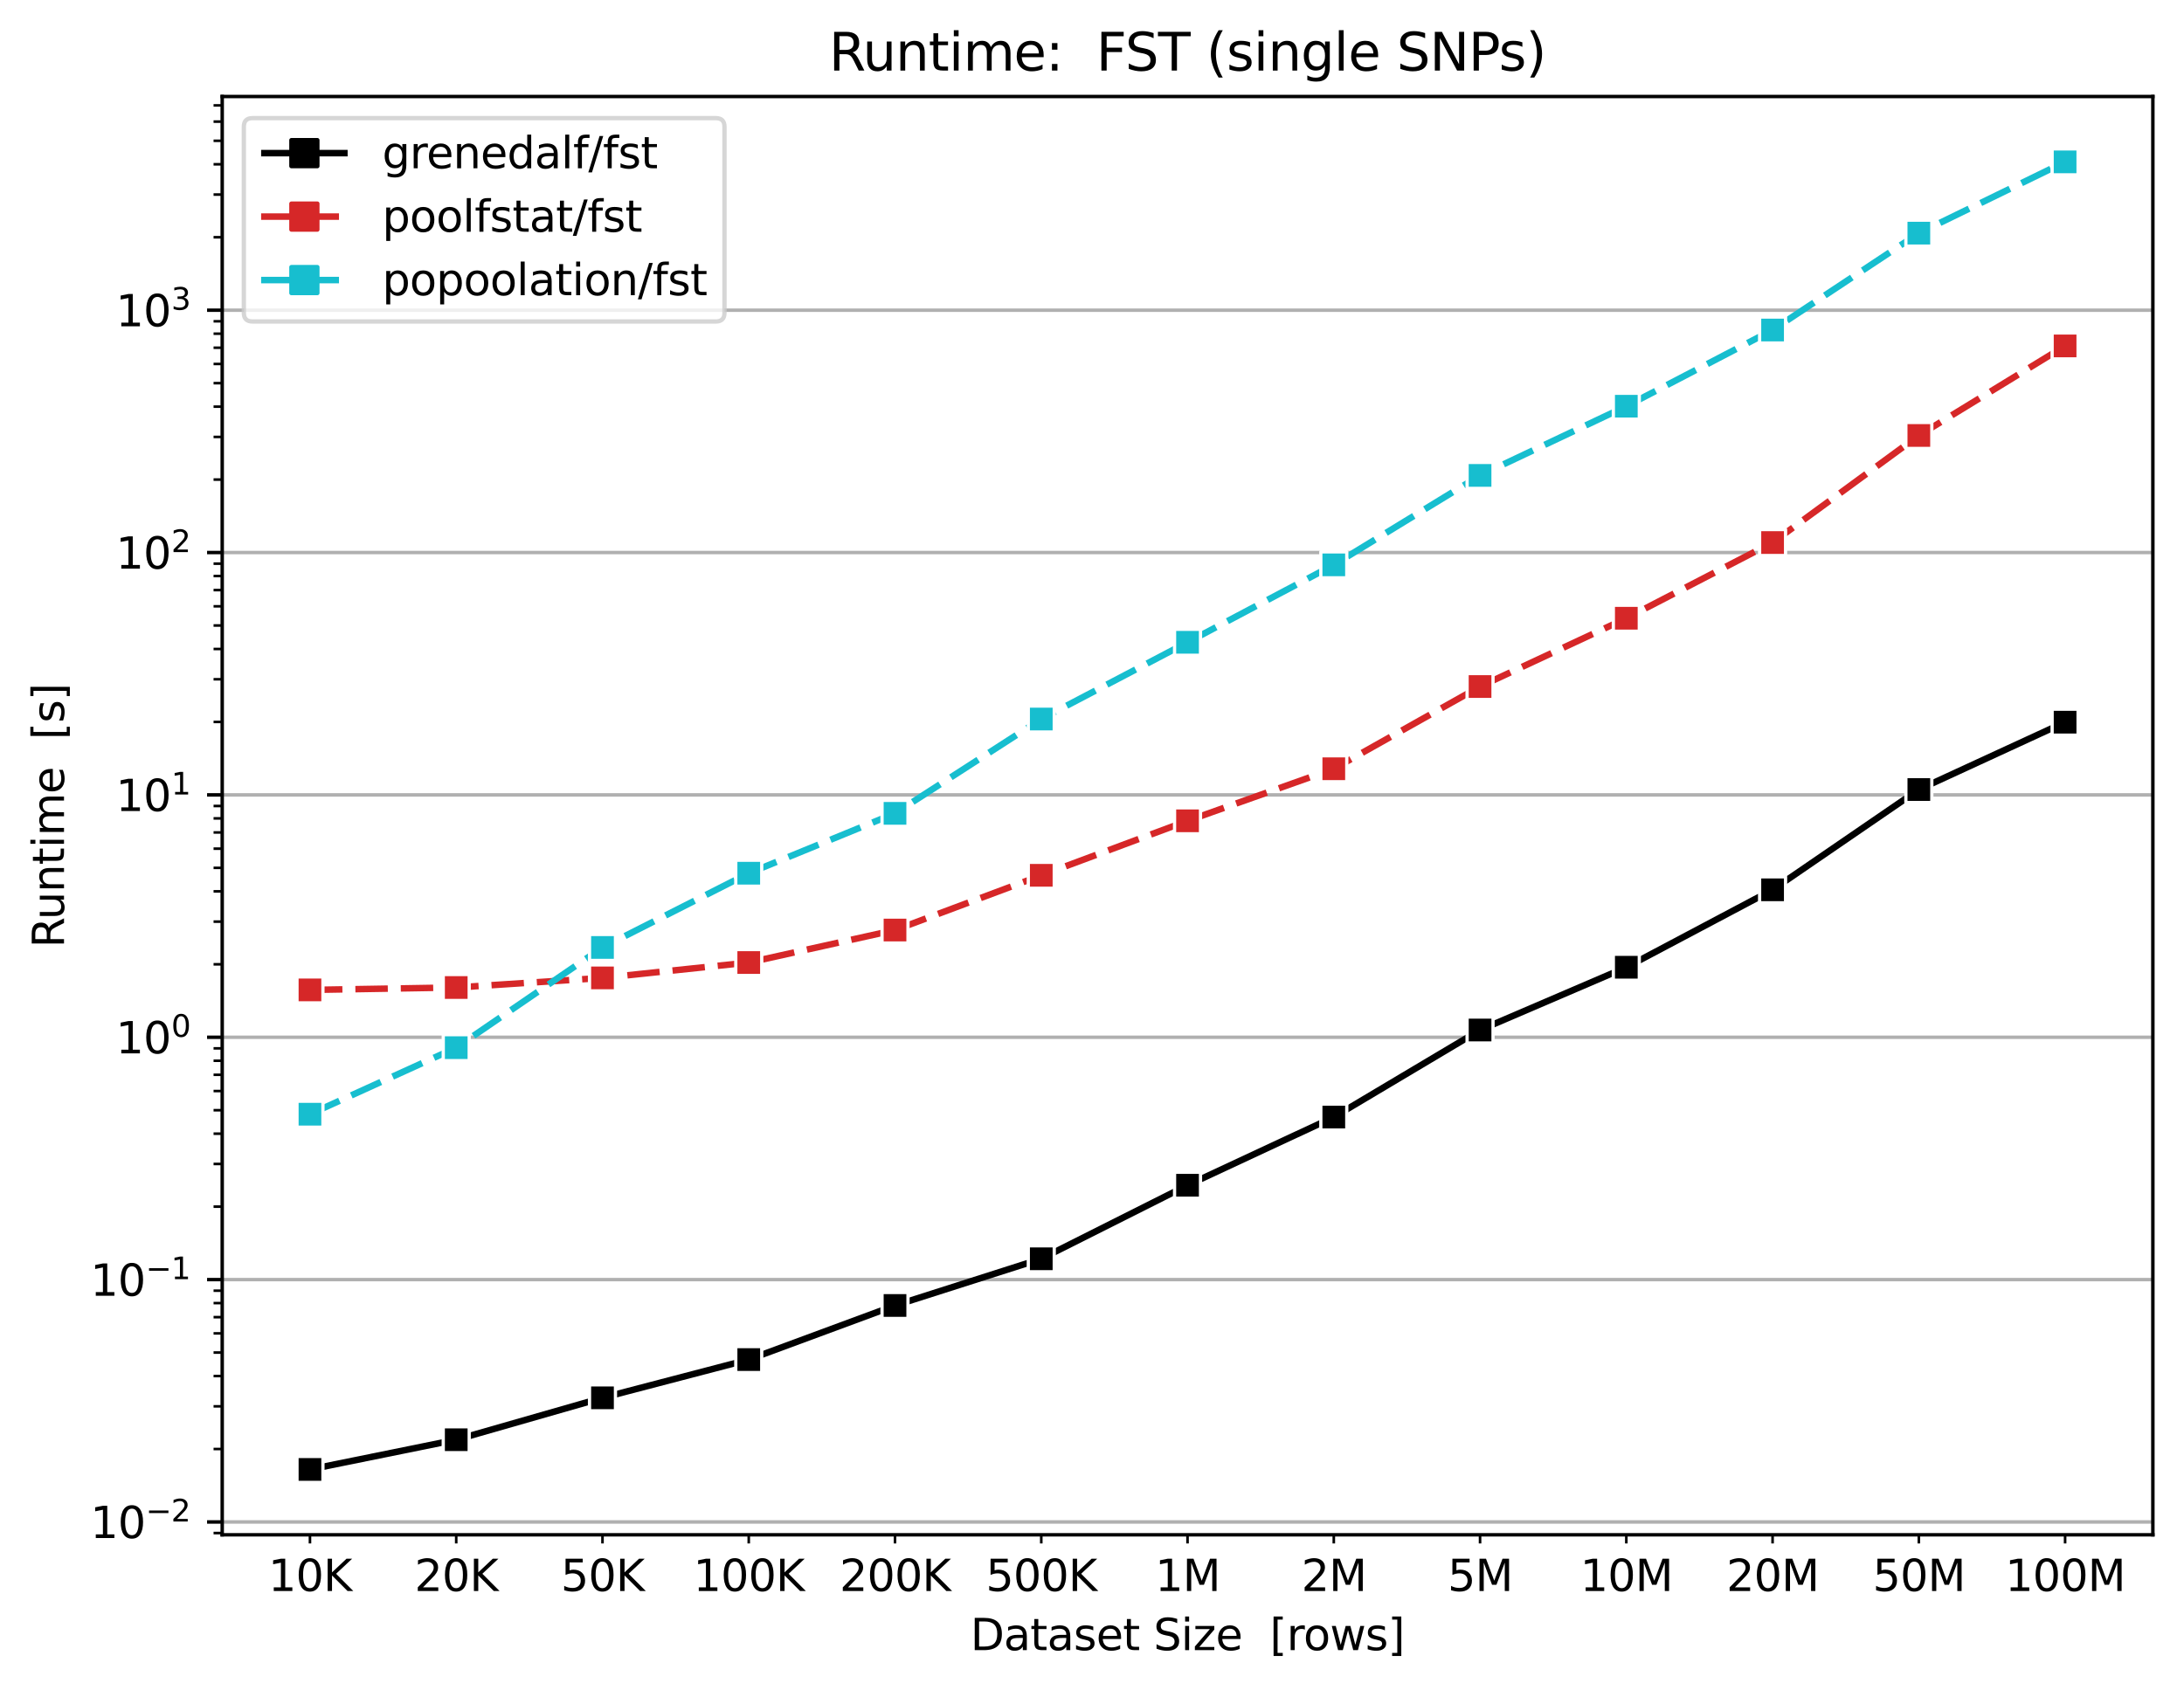<?xml version="1.0" encoding="utf-8" standalone="no"?>
<!DOCTYPE svg PUBLIC "-//W3C//DTD SVG 1.1//EN"
  "http://www.w3.org/Graphics/SVG/1.1/DTD/svg11.dtd">
<svg height="390.914pt" version="1.1" viewBox="0 0 504.978 390.914" width="504.978pt" xmlns="http://www.w3.org/2000/svg" xmlns:xlink="http://www.w3.org/1999/xlink">
 <defs>
  <style type="text/css">*{stroke-linecap:butt;stroke-linejoin:round;}</style>
 </defs>
 <g id="figure_1">
  <g id="patch_1">
   <path d="M 0 390.914 
L 504.978 390.914 
L 504.978 0 
L 0 0 
z
" style="fill:#ffffff;"/>
  </g>
  <g id="axes_1">
   <g id="patch_2">
    <path d="M 51.378 354.958 
L 497.778 354.958 
L 497.778 22.318 
L 51.378 22.318 
z
" style="fill:#ffffff;"/>
   </g>
   <g id="matplotlib.axis_1">
    <g id="xtick_1">
     <g id="line2d_1">
      <defs>
       <path d="M 0 0 
L 0 2 
" id="mcc2d10a677" style="stroke:#000000;stroke-width:0.6;"/>
      </defs>
      <g>
       <use style="stroke:#000000;stroke-width:0.6;" x="71.669" xlink:href="#mcc2d10a677" y="354.958"/>
      </g>
     </g>
     <g id="text_1">
      <!-- 10K -->
      <g transform="translate(62.028 367.957)scale(0.1 -0.1)">
       <defs>
        <path d="M 794 531 
L 1825 531 
L 1825 4091 
L 703 3866 
L 703 4441 
L 1819 4666 
L 2450 4666 
L 2450 531 
L 3481 531 
L 3481 0 
L 794 0 
L 794 531 
z
" id="DejaVuSans-31" transform="scale(0.016)"/>
        <path d="M 2034 4250 
Q 1547 4250 1301 3770 
Q 1056 3291 1056 2328 
Q 1056 1369 1301 889 
Q 1547 409 2034 409 
Q 2525 409 2770 889 
Q 3016 1369 3016 2328 
Q 3016 3291 2770 3770 
Q 2525 4250 2034 4250 
z
M 2034 4750 
Q 2819 4750 3233 4129 
Q 3647 3509 3647 2328 
Q 3647 1150 3233 529 
Q 2819 -91 2034 -91 
Q 1250 -91 836 529 
Q 422 1150 422 2328 
Q 422 3509 836 4129 
Q 1250 4750 2034 4750 
z
" id="DejaVuSans-30" transform="scale(0.016)"/>
        <path d="M 628 4666 
L 1259 4666 
L 1259 2694 
L 3353 4666 
L 4166 4666 
L 1850 2491 
L 4331 0 
L 3500 0 
L 1259 2247 
L 1259 0 
L 628 0 
L 628 4666 
z
" id="DejaVuSans-4b" transform="scale(0.016)"/>
       </defs>
       <use xlink:href="#DejaVuSans-31"/>
       <use x="63.623" xlink:href="#DejaVuSans-30"/>
       <use x="127.246" xlink:href="#DejaVuSans-4b"/>
      </g>
     </g>
    </g>
    <g id="xtick_2">
     <g id="line2d_2">
      <g>
       <use style="stroke:#000000;stroke-width:0.6;" x="105.487" xlink:href="#mcc2d10a677" y="354.958"/>
      </g>
     </g>
     <g id="text_2">
      <!-- 20K -->
      <g transform="translate(95.846 367.957)scale(0.1 -0.1)">
       <defs>
        <path d="M 1228 531 
L 3431 531 
L 3431 0 
L 469 0 
L 469 531 
Q 828 903 1448 1529 
Q 2069 2156 2228 2338 
Q 2531 2678 2651 2914 
Q 2772 3150 2772 3378 
Q 2772 3750 2511 3984 
Q 2250 4219 1831 4219 
Q 1534 4219 1204 4116 
Q 875 4013 500 3803 
L 500 4441 
Q 881 4594 1212 4672 
Q 1544 4750 1819 4750 
Q 2544 4750 2975 4387 
Q 3406 4025 3406 3419 
Q 3406 3131 3298 2873 
Q 3191 2616 2906 2266 
Q 2828 2175 2409 1742 
Q 1991 1309 1228 531 
z
" id="DejaVuSans-32" transform="scale(0.016)"/>
       </defs>
       <use xlink:href="#DejaVuSans-32"/>
       <use x="63.623" xlink:href="#DejaVuSans-30"/>
       <use x="127.246" xlink:href="#DejaVuSans-4b"/>
      </g>
     </g>
    </g>
    <g id="xtick_3">
     <g id="line2d_3">
      <g>
       <use style="stroke:#000000;stroke-width:0.6;" x="139.305" xlink:href="#mcc2d10a677" y="354.958"/>
      </g>
     </g>
     <g id="text_3">
      <!-- 50K -->
      <g transform="translate(129.664 367.957)scale(0.1 -0.1)">
       <defs>
        <path d="M 691 4666 
L 3169 4666 
L 3169 4134 
L 1269 4134 
L 1269 2991 
Q 1406 3038 1543 3061 
Q 1681 3084 1819 3084 
Q 2600 3084 3056 2656 
Q 3513 2228 3513 1497 
Q 3513 744 3044 326 
Q 2575 -91 1722 -91 
Q 1428 -91 1123 -41 
Q 819 9 494 109 
L 494 744 
Q 775 591 1075 516 
Q 1375 441 1709 441 
Q 2250 441 2565 725 
Q 2881 1009 2881 1497 
Q 2881 1984 2565 2268 
Q 2250 2553 1709 2553 
Q 1456 2553 1204 2497 
Q 953 2441 691 2322 
L 691 4666 
z
" id="DejaVuSans-35" transform="scale(0.016)"/>
       </defs>
       <use xlink:href="#DejaVuSans-35"/>
       <use x="63.623" xlink:href="#DejaVuSans-30"/>
       <use x="127.246" xlink:href="#DejaVuSans-4b"/>
      </g>
     </g>
    </g>
    <g id="xtick_4">
     <g id="line2d_4">
      <g>
       <use style="stroke:#000000;stroke-width:0.6;" x="173.124" xlink:href="#mcc2d10a677" y="354.958"/>
      </g>
     </g>
     <g id="text_4">
      <!-- 100K -->
      <g transform="translate(160.301 367.957)scale(0.1 -0.1)">
       <use xlink:href="#DejaVuSans-31"/>
       <use x="63.623" xlink:href="#DejaVuSans-30"/>
       <use x="127.246" xlink:href="#DejaVuSans-30"/>
       <use x="190.869" xlink:href="#DejaVuSans-4b"/>
      </g>
     </g>
    </g>
    <g id="xtick_5">
     <g id="line2d_5">
      <g>
       <use style="stroke:#000000;stroke-width:0.6;" x="206.942" xlink:href="#mcc2d10a677" y="354.958"/>
      </g>
     </g>
     <g id="text_5">
      <!-- 200K -->
      <g transform="translate(194.119 367.957)scale(0.1 -0.1)">
       <use xlink:href="#DejaVuSans-32"/>
       <use x="63.623" xlink:href="#DejaVuSans-30"/>
       <use x="127.246" xlink:href="#DejaVuSans-30"/>
       <use x="190.869" xlink:href="#DejaVuSans-4b"/>
      </g>
     </g>
    </g>
    <g id="xtick_6">
     <g id="line2d_6">
      <g>
       <use style="stroke:#000000;stroke-width:0.6;" x="240.76" xlink:href="#mcc2d10a677" y="354.958"/>
      </g>
     </g>
     <g id="text_6">
      <!-- 500K -->
      <g transform="translate(227.937 367.957)scale(0.1 -0.1)">
       <use xlink:href="#DejaVuSans-35"/>
       <use x="63.623" xlink:href="#DejaVuSans-30"/>
       <use x="127.246" xlink:href="#DejaVuSans-30"/>
       <use x="190.869" xlink:href="#DejaVuSans-4b"/>
      </g>
     </g>
    </g>
    <g id="xtick_7">
     <g id="line2d_7">
      <g>
       <use style="stroke:#000000;stroke-width:0.6;" x="274.578" xlink:href="#mcc2d10a677" y="354.958"/>
      </g>
     </g>
     <g id="text_7">
      <!-- 1M -->
      <g transform="translate(267.083 367.957)scale(0.1 -0.1)">
       <defs>
        <path d="M 628 4666 
L 1569 4666 
L 2759 1491 
L 3956 4666 
L 4897 4666 
L 4897 0 
L 4281 0 
L 4281 4097 
L 3078 897 
L 2444 897 
L 1241 4097 
L 1241 0 
L 628 0 
L 628 4666 
z
" id="DejaVuSans-4d" transform="scale(0.016)"/>
       </defs>
       <use xlink:href="#DejaVuSans-31"/>
       <use x="63.623" xlink:href="#DejaVuSans-4d"/>
      </g>
     </g>
    </g>
    <g id="xtick_8">
     <g id="line2d_8">
      <g>
       <use style="stroke:#000000;stroke-width:0.6;" x="308.396" xlink:href="#mcc2d10a677" y="354.958"/>
      </g>
     </g>
     <g id="text_8">
      <!-- 2M -->
      <g transform="translate(300.901 367.957)scale(0.1 -0.1)">
       <use xlink:href="#DejaVuSans-32"/>
       <use x="63.623" xlink:href="#DejaVuSans-4d"/>
      </g>
     </g>
    </g>
    <g id="xtick_9">
     <g id="line2d_9">
      <g>
       <use style="stroke:#000000;stroke-width:0.6;" x="342.214" xlink:href="#mcc2d10a677" y="354.958"/>
      </g>
     </g>
     <g id="text_9">
      <!-- 5M -->
      <g transform="translate(334.719 367.957)scale(0.1 -0.1)">
       <use xlink:href="#DejaVuSans-35"/>
       <use x="63.623" xlink:href="#DejaVuSans-4d"/>
      </g>
     </g>
    </g>
    <g id="xtick_10">
     <g id="line2d_10">
      <g>
       <use style="stroke:#000000;stroke-width:0.6;" x="376.033" xlink:href="#mcc2d10a677" y="354.958"/>
      </g>
     </g>
     <g id="text_10">
      <!-- 10M -->
      <g transform="translate(365.356 367.957)scale(0.1 -0.1)">
       <use xlink:href="#DejaVuSans-31"/>
       <use x="63.623" xlink:href="#DejaVuSans-30"/>
       <use x="127.246" xlink:href="#DejaVuSans-4d"/>
      </g>
     </g>
    </g>
    <g id="xtick_11">
     <g id="line2d_11">
      <g>
       <use style="stroke:#000000;stroke-width:0.6;" x="409.851" xlink:href="#mcc2d10a677" y="354.958"/>
      </g>
     </g>
     <g id="text_11">
      <!-- 20M -->
      <g transform="translate(399.174 367.957)scale(0.1 -0.1)">
       <use xlink:href="#DejaVuSans-32"/>
       <use x="63.623" xlink:href="#DejaVuSans-30"/>
       <use x="127.246" xlink:href="#DejaVuSans-4d"/>
      </g>
     </g>
    </g>
    <g id="xtick_12">
     <g id="line2d_12">
      <g>
       <use style="stroke:#000000;stroke-width:0.6;" x="443.669" xlink:href="#mcc2d10a677" y="354.958"/>
      </g>
     </g>
     <g id="text_12">
      <!-- 50M -->
      <g transform="translate(432.992 367.957)scale(0.1 -0.1)">
       <use xlink:href="#DejaVuSans-35"/>
       <use x="63.623" xlink:href="#DejaVuSans-30"/>
       <use x="127.246" xlink:href="#DejaVuSans-4d"/>
      </g>
     </g>
    </g>
    <g id="xtick_13">
     <g id="line2d_13">
      <g>
       <use style="stroke:#000000;stroke-width:0.6;" x="477.487" xlink:href="#mcc2d10a677" y="354.958"/>
      </g>
     </g>
     <g id="text_13">
      <!-- 100M -->
      <g transform="translate(463.629 367.957)scale(0.1 -0.1)">
       <use xlink:href="#DejaVuSans-31"/>
       <use x="63.623" xlink:href="#DejaVuSans-30"/>
       <use x="127.246" xlink:href="#DejaVuSans-30"/>
       <use x="190.869" xlink:href="#DejaVuSans-4d"/>
      </g>
     </g>
    </g>
    <g id="text_14">
     <!-- Dataset Size  [rows] -->
     <g transform="translate(224.37 381.635)scale(0.1 -0.1)">
      <defs>
       <path d="M 1259 4147 
L 1259 519 
L 2022 519 
Q 2988 519 3436 956 
Q 3884 1394 3884 2338 
Q 3884 3275 3436 3711 
Q 2988 4147 2022 4147 
L 1259 4147 
z
M 628 4666 
L 1925 4666 
Q 3281 4666 3915 4102 
Q 4550 3538 4550 2338 
Q 4550 1131 3912 565 
Q 3275 0 1925 0 
L 628 0 
L 628 4666 
z
" id="DejaVuSans-44" transform="scale(0.016)"/>
       <path d="M 2194 1759 
Q 1497 1759 1228 1600 
Q 959 1441 959 1056 
Q 959 750 1161 570 
Q 1363 391 1709 391 
Q 2188 391 2477 730 
Q 2766 1069 2766 1631 
L 2766 1759 
L 2194 1759 
z
M 3341 1997 
L 3341 0 
L 2766 0 
L 2766 531 
Q 2569 213 2275 61 
Q 1981 -91 1556 -91 
Q 1019 -91 701 211 
Q 384 513 384 1019 
Q 384 1609 779 1909 
Q 1175 2209 1959 2209 
L 2766 2209 
L 2766 2266 
Q 2766 2663 2505 2880 
Q 2244 3097 1772 3097 
Q 1472 3097 1187 3025 
Q 903 2953 641 2809 
L 641 3341 
Q 956 3463 1253 3523 
Q 1550 3584 1831 3584 
Q 2591 3584 2966 3190 
Q 3341 2797 3341 1997 
z
" id="DejaVuSans-61" transform="scale(0.016)"/>
       <path d="M 1172 4494 
L 1172 3500 
L 2356 3500 
L 2356 3053 
L 1172 3053 
L 1172 1153 
Q 1172 725 1289 603 
Q 1406 481 1766 481 
L 2356 481 
L 2356 0 
L 1766 0 
Q 1100 0 847 248 
Q 594 497 594 1153 
L 594 3053 
L 172 3053 
L 172 3500 
L 594 3500 
L 594 4494 
L 1172 4494 
z
" id="DejaVuSans-74" transform="scale(0.016)"/>
       <path d="M 2834 3397 
L 2834 2853 
Q 2591 2978 2328 3040 
Q 2066 3103 1784 3103 
Q 1356 3103 1142 2972 
Q 928 2841 928 2578 
Q 928 2378 1081 2264 
Q 1234 2150 1697 2047 
L 1894 2003 
Q 2506 1872 2764 1633 
Q 3022 1394 3022 966 
Q 3022 478 2636 193 
Q 2250 -91 1575 -91 
Q 1294 -91 989 -36 
Q 684 19 347 128 
L 347 722 
Q 666 556 975 473 
Q 1284 391 1588 391 
Q 1994 391 2212 530 
Q 2431 669 2431 922 
Q 2431 1156 2273 1281 
Q 2116 1406 1581 1522 
L 1381 1569 
Q 847 1681 609 1914 
Q 372 2147 372 2553 
Q 372 3047 722 3315 
Q 1072 3584 1716 3584 
Q 2034 3584 2315 3537 
Q 2597 3491 2834 3397 
z
" id="DejaVuSans-73" transform="scale(0.016)"/>
       <path d="M 3597 1894 
L 3597 1613 
L 953 1613 
Q 991 1019 1311 708 
Q 1631 397 2203 397 
Q 2534 397 2845 478 
Q 3156 559 3463 722 
L 3463 178 
Q 3153 47 2828 -22 
Q 2503 -91 2169 -91 
Q 1331 -91 842 396 
Q 353 884 353 1716 
Q 353 2575 817 3079 
Q 1281 3584 2069 3584 
Q 2775 3584 3186 3129 
Q 3597 2675 3597 1894 
z
M 3022 2063 
Q 3016 2534 2758 2815 
Q 2500 3097 2075 3097 
Q 1594 3097 1305 2825 
Q 1016 2553 972 2059 
L 3022 2063 
z
" id="DejaVuSans-65" transform="scale(0.016)"/>
       <path id="DejaVuSans-20" transform="scale(0.016)"/>
       <path d="M 3425 4513 
L 3425 3897 
Q 3066 4069 2747 4153 
Q 2428 4238 2131 4238 
Q 1616 4238 1336 4038 
Q 1056 3838 1056 3469 
Q 1056 3159 1242 3001 
Q 1428 2844 1947 2747 
L 2328 2669 
Q 3034 2534 3370 2195 
Q 3706 1856 3706 1288 
Q 3706 609 3251 259 
Q 2797 -91 1919 -91 
Q 1588 -91 1214 -16 
Q 841 59 441 206 
L 441 856 
Q 825 641 1194 531 
Q 1563 422 1919 422 
Q 2459 422 2753 634 
Q 3047 847 3047 1241 
Q 3047 1584 2836 1778 
Q 2625 1972 2144 2069 
L 1759 2144 
Q 1053 2284 737 2584 
Q 422 2884 422 3419 
Q 422 4038 858 4394 
Q 1294 4750 2059 4750 
Q 2388 4750 2728 4690 
Q 3069 4631 3425 4513 
z
" id="DejaVuSans-53" transform="scale(0.016)"/>
       <path d="M 603 3500 
L 1178 3500 
L 1178 0 
L 603 0 
L 603 3500 
z
M 603 4863 
L 1178 4863 
L 1178 4134 
L 603 4134 
L 603 4863 
z
" id="DejaVuSans-69" transform="scale(0.016)"/>
       <path d="M 353 3500 
L 3084 3500 
L 3084 2975 
L 922 459 
L 3084 459 
L 3084 0 
L 275 0 
L 275 525 
L 2438 3041 
L 353 3041 
L 353 3500 
z
" id="DejaVuSans-7a" transform="scale(0.016)"/>
       <path d="M 550 4863 
L 1875 4863 
L 1875 4416 
L 1125 4416 
L 1125 -397 
L 1875 -397 
L 1875 -844 
L 550 -844 
L 550 4863 
z
" id="DejaVuSans-5b" transform="scale(0.016)"/>
       <path d="M 2631 2963 
Q 2534 3019 2420 3045 
Q 2306 3072 2169 3072 
Q 1681 3072 1420 2755 
Q 1159 2438 1159 1844 
L 1159 0 
L 581 0 
L 581 3500 
L 1159 3500 
L 1159 2956 
Q 1341 3275 1631 3429 
Q 1922 3584 2338 3584 
Q 2397 3584 2469 3576 
Q 2541 3569 2628 3553 
L 2631 2963 
z
" id="DejaVuSans-72" transform="scale(0.016)"/>
       <path d="M 1959 3097 
Q 1497 3097 1228 2736 
Q 959 2375 959 1747 
Q 959 1119 1226 758 
Q 1494 397 1959 397 
Q 2419 397 2687 759 
Q 2956 1122 2956 1747 
Q 2956 2369 2687 2733 
Q 2419 3097 1959 3097 
z
M 1959 3584 
Q 2709 3584 3137 3096 
Q 3566 2609 3566 1747 
Q 3566 888 3137 398 
Q 2709 -91 1959 -91 
Q 1206 -91 779 398 
Q 353 888 353 1747 
Q 353 2609 779 3096 
Q 1206 3584 1959 3584 
z
" id="DejaVuSans-6f" transform="scale(0.016)"/>
       <path d="M 269 3500 
L 844 3500 
L 1563 769 
L 2278 3500 
L 2956 3500 
L 3675 769 
L 4391 3500 
L 4966 3500 
L 4050 0 
L 3372 0 
L 2619 2869 
L 1863 0 
L 1184 0 
L 269 3500 
z
" id="DejaVuSans-77" transform="scale(0.016)"/>
       <path d="M 1947 4863 
L 1947 -844 
L 622 -844 
L 622 -397 
L 1369 -397 
L 1369 4416 
L 622 4416 
L 622 4863 
L 1947 4863 
z
" id="DejaVuSans-5d" transform="scale(0.016)"/>
      </defs>
      <use xlink:href="#DejaVuSans-44"/>
      <use x="77.002" xlink:href="#DejaVuSans-61"/>
      <use x="138.281" xlink:href="#DejaVuSans-74"/>
      <use x="177.49" xlink:href="#DejaVuSans-61"/>
      <use x="238.77" xlink:href="#DejaVuSans-73"/>
      <use x="290.869" xlink:href="#DejaVuSans-65"/>
      <use x="352.393" xlink:href="#DejaVuSans-74"/>
      <use x="391.602" xlink:href="#DejaVuSans-20"/>
      <use x="423.389" xlink:href="#DejaVuSans-53"/>
      <use x="486.865" xlink:href="#DejaVuSans-69"/>
      <use x="514.648" xlink:href="#DejaVuSans-7a"/>
      <use x="567.139" xlink:href="#DejaVuSans-65"/>
      <use x="628.662" xlink:href="#DejaVuSans-20"/>
      <use x="660.449" xlink:href="#DejaVuSans-20"/>
      <use x="692.236" xlink:href="#DejaVuSans-5b"/>
      <use x="731.25" xlink:href="#DejaVuSans-72"/>
      <use x="770.113" xlink:href="#DejaVuSans-6f"/>
      <use x="831.295" xlink:href="#DejaVuSans-77"/>
      <use x="913.082" xlink:href="#DejaVuSans-73"/>
      <use x="965.182" xlink:href="#DejaVuSans-5d"/>
     </g>
    </g>
   </g>
   <g id="matplotlib.axis_2">
    <g id="ytick_1">
     <g id="line2d_14">
      <path clip-path="url(#pdcc957c5ba)" d="M 51.378 351.99 
L 497.778 351.99 
" style="fill:none;stroke:#b0b0b0;stroke-linecap:square;stroke-width:0.8;"/>
     </g>
     <g id="line2d_15">
      <defs>
       <path d="M 0 0 
L -3.5 0 
" id="macec56ee3a" style="stroke:#000000;stroke-width:0.8;"/>
      </defs>
      <g>
       <use style="stroke:#000000;stroke-width:0.8;" x="51.378" xlink:href="#macec56ee3a" y="351.99"/>
      </g>
     </g>
     <g id="text_15">
      <!-- $\mathdefault{10^{-2}}$ -->
      <g transform="translate(20.878 355.789)scale(0.1 -0.1)">
       <defs>
        <path d="M 678 2272 
L 4684 2272 
L 4684 1741 
L 678 1741 
L 678 2272 
z
" id="DejaVuSans-2212" transform="scale(0.016)"/>
       </defs>
       <use transform="translate(0 0.766)" xlink:href="#DejaVuSans-31"/>
       <use transform="translate(63.623 0.766)" xlink:href="#DejaVuSans-30"/>
       <use transform="translate(128.203 39.047)scale(0.7)" xlink:href="#DejaVuSans-2212"/>
       <use transform="translate(186.855 39.047)scale(0.7)" xlink:href="#DejaVuSans-32"/>
      </g>
     </g>
    </g>
    <g id="ytick_2">
     <g id="line2d_16">
      <path clip-path="url(#pdcc957c5ba)" d="M 51.378 295.94 
L 497.778 295.94 
" style="fill:none;stroke:#b0b0b0;stroke-linecap:square;stroke-width:0.8;"/>
     </g>
     <g id="line2d_17">
      <g>
       <use style="stroke:#000000;stroke-width:0.8;" x="51.378" xlink:href="#macec56ee3a" y="295.94"/>
      </g>
     </g>
     <g id="text_16">
      <!-- $\mathdefault{10^{-1}}$ -->
      <g transform="translate(20.878 299.739)scale(0.1 -0.1)">
       <use transform="translate(0 0.684)" xlink:href="#DejaVuSans-31"/>
       <use transform="translate(63.623 0.684)" xlink:href="#DejaVuSans-30"/>
       <use transform="translate(128.203 38.966)scale(0.7)" xlink:href="#DejaVuSans-2212"/>
       <use transform="translate(186.855 38.966)scale(0.7)" xlink:href="#DejaVuSans-31"/>
      </g>
     </g>
    </g>
    <g id="ytick_3">
     <g id="line2d_18">
      <path clip-path="url(#pdcc957c5ba)" d="M 51.378 239.89 
L 497.778 239.89 
" style="fill:none;stroke:#b0b0b0;stroke-linecap:square;stroke-width:0.8;"/>
     </g>
     <g id="line2d_19">
      <g>
       <use style="stroke:#000000;stroke-width:0.8;" x="51.378" xlink:href="#macec56ee3a" y="239.89"/>
      </g>
     </g>
     <g id="text_17">
      <!-- $\mathdefault{10^{0}}$ -->
      <g transform="translate(26.778 243.689)scale(0.1 -0.1)">
       <use transform="translate(0 0.766)" xlink:href="#DejaVuSans-31"/>
       <use transform="translate(63.623 0.766)" xlink:href="#DejaVuSans-30"/>
       <use transform="translate(128.203 39.047)scale(0.7)" xlink:href="#DejaVuSans-30"/>
      </g>
     </g>
    </g>
    <g id="ytick_4">
     <g id="line2d_20">
      <path clip-path="url(#pdcc957c5ba)" d="M 51.378 183.84 
L 497.778 183.84 
" style="fill:none;stroke:#b0b0b0;stroke-linecap:square;stroke-width:0.8;"/>
     </g>
     <g id="line2d_21">
      <g>
       <use style="stroke:#000000;stroke-width:0.8;" x="51.378" xlink:href="#macec56ee3a" y="183.84"/>
      </g>
     </g>
     <g id="text_18">
      <!-- $\mathdefault{10^{1}}$ -->
      <g transform="translate(26.778 187.639)scale(0.1 -0.1)">
       <use transform="translate(0 0.684)" xlink:href="#DejaVuSans-31"/>
       <use transform="translate(63.623 0.684)" xlink:href="#DejaVuSans-30"/>
       <use transform="translate(128.203 38.966)scale(0.7)" xlink:href="#DejaVuSans-31"/>
      </g>
     </g>
    </g>
    <g id="ytick_5">
     <g id="line2d_22">
      <path clip-path="url(#pdcc957c5ba)" d="M 51.378 127.79 
L 497.778 127.79 
" style="fill:none;stroke:#b0b0b0;stroke-linecap:square;stroke-width:0.8;"/>
     </g>
     <g id="line2d_23">
      <g>
       <use style="stroke:#000000;stroke-width:0.8;" x="51.378" xlink:href="#macec56ee3a" y="127.79"/>
      </g>
     </g>
     <g id="text_19">
      <!-- $\mathdefault{10^{2}}$ -->
      <g transform="translate(26.778 131.589)scale(0.1 -0.1)">
       <use transform="translate(0 0.766)" xlink:href="#DejaVuSans-31"/>
       <use transform="translate(63.623 0.766)" xlink:href="#DejaVuSans-30"/>
       <use transform="translate(128.203 39.047)scale(0.7)" xlink:href="#DejaVuSans-32"/>
      </g>
     </g>
    </g>
    <g id="ytick_6">
     <g id="line2d_24">
      <path clip-path="url(#pdcc957c5ba)" d="M 51.378 71.74 
L 497.778 71.74 
" style="fill:none;stroke:#b0b0b0;stroke-linecap:square;stroke-width:0.8;"/>
     </g>
     <g id="line2d_25">
      <g>
       <use style="stroke:#000000;stroke-width:0.8;" x="51.378" xlink:href="#macec56ee3a" y="71.74"/>
      </g>
     </g>
     <g id="text_20">
      <!-- $\mathdefault{10^{3}}$ -->
      <g transform="translate(26.778 75.539)scale(0.1 -0.1)">
       <defs>
        <path d="M 2597 2516 
Q 3050 2419 3304 2112 
Q 3559 1806 3559 1356 
Q 3559 666 3084 287 
Q 2609 -91 1734 -91 
Q 1441 -91 1130 -33 
Q 819 25 488 141 
L 488 750 
Q 750 597 1062 519 
Q 1375 441 1716 441 
Q 2309 441 2620 675 
Q 2931 909 2931 1356 
Q 2931 1769 2642 2001 
Q 2353 2234 1838 2234 
L 1294 2234 
L 1294 2753 
L 1863 2753 
Q 2328 2753 2575 2939 
Q 2822 3125 2822 3475 
Q 2822 3834 2567 4026 
Q 2313 4219 1838 4219 
Q 1578 4219 1281 4162 
Q 984 4106 628 3988 
L 628 4550 
Q 988 4650 1302 4700 
Q 1616 4750 1894 4750 
Q 2613 4750 3031 4423 
Q 3450 4097 3450 3541 
Q 3450 3153 3228 2886 
Q 3006 2619 2597 2516 
z
" id="DejaVuSans-33" transform="scale(0.016)"/>
       </defs>
       <use transform="translate(0 0.766)" xlink:href="#DejaVuSans-31"/>
       <use transform="translate(63.623 0.766)" xlink:href="#DejaVuSans-30"/>
       <use transform="translate(128.203 39.047)scale(0.7)" xlink:href="#DejaVuSans-33"/>
      </g>
     </g>
    </g>
    <g id="ytick_7">
     <g id="line2d_26">
      <defs>
       <path d="M 0 0 
L -2 0 
" id="m7f65eedb0a" style="stroke:#000000;stroke-width:0.6;"/>
      </defs>
      <g>
       <use style="stroke:#000000;stroke-width:0.6;" x="51.378" xlink:href="#m7f65eedb0a" y="354.555"/>
      </g>
     </g>
    </g>
    <g id="ytick_8">
     <g id="line2d_27">
      <g>
       <use style="stroke:#000000;stroke-width:0.6;" x="51.378" xlink:href="#m7f65eedb0a" y="335.117"/>
      </g>
     </g>
    </g>
    <g id="ytick_9">
     <g id="line2d_28">
      <g>
       <use style="stroke:#000000;stroke-width:0.6;" x="51.378" xlink:href="#m7f65eedb0a" y="325.247"/>
      </g>
     </g>
    </g>
    <g id="ytick_10">
     <g id="line2d_29">
      <g>
       <use style="stroke:#000000;stroke-width:0.6;" x="51.378" xlink:href="#m7f65eedb0a" y="318.245"/>
      </g>
     </g>
    </g>
    <g id="ytick_11">
     <g id="line2d_30">
      <g>
       <use style="stroke:#000000;stroke-width:0.6;" x="51.378" xlink:href="#m7f65eedb0a" y="312.813"/>
      </g>
     </g>
    </g>
    <g id="ytick_12">
     <g id="line2d_31">
      <g>
       <use style="stroke:#000000;stroke-width:0.6;" x="51.378" xlink:href="#m7f65eedb0a" y="308.375"/>
      </g>
     </g>
    </g>
    <g id="ytick_13">
     <g id="line2d_32">
      <g>
       <use style="stroke:#000000;stroke-width:0.6;" x="51.378" xlink:href="#m7f65eedb0a" y="304.622"/>
      </g>
     </g>
    </g>
    <g id="ytick_14">
     <g id="line2d_33">
      <g>
       <use style="stroke:#000000;stroke-width:0.6;" x="51.378" xlink:href="#m7f65eedb0a" y="301.372"/>
      </g>
     </g>
    </g>
    <g id="ytick_15">
     <g id="line2d_34">
      <g>
       <use style="stroke:#000000;stroke-width:0.6;" x="51.378" xlink:href="#m7f65eedb0a" y="298.505"/>
      </g>
     </g>
    </g>
    <g id="ytick_16">
     <g id="line2d_35">
      <g>
       <use style="stroke:#000000;stroke-width:0.6;" x="51.378" xlink:href="#m7f65eedb0a" y="279.067"/>
      </g>
     </g>
    </g>
    <g id="ytick_17">
     <g id="line2d_36">
      <g>
       <use style="stroke:#000000;stroke-width:0.6;" x="51.378" xlink:href="#m7f65eedb0a" y="269.197"/>
      </g>
     </g>
    </g>
    <g id="ytick_18">
     <g id="line2d_37">
      <g>
       <use style="stroke:#000000;stroke-width:0.6;" x="51.378" xlink:href="#m7f65eedb0a" y="262.194"/>
      </g>
     </g>
    </g>
    <g id="ytick_19">
     <g id="line2d_38">
      <g>
       <use style="stroke:#000000;stroke-width:0.6;" x="51.378" xlink:href="#m7f65eedb0a" y="256.763"/>
      </g>
     </g>
    </g>
    <g id="ytick_20">
     <g id="line2d_39">
      <g>
       <use style="stroke:#000000;stroke-width:0.6;" x="51.378" xlink:href="#m7f65eedb0a" y="252.325"/>
      </g>
     </g>
    </g>
    <g id="ytick_21">
     <g id="line2d_40">
      <g>
       <use style="stroke:#000000;stroke-width:0.6;" x="51.378" xlink:href="#m7f65eedb0a" y="248.572"/>
      </g>
     </g>
    </g>
    <g id="ytick_22">
     <g id="line2d_41">
      <g>
       <use style="stroke:#000000;stroke-width:0.6;" x="51.378" xlink:href="#m7f65eedb0a" y="245.322"/>
      </g>
     </g>
    </g>
    <g id="ytick_23">
     <g id="line2d_42">
      <g>
       <use style="stroke:#000000;stroke-width:0.6;" x="51.378" xlink:href="#m7f65eedb0a" y="242.455"/>
      </g>
     </g>
    </g>
    <g id="ytick_24">
     <g id="line2d_43">
      <g>
       <use style="stroke:#000000;stroke-width:0.6;" x="51.378" xlink:href="#m7f65eedb0a" y="223.017"/>
      </g>
     </g>
    </g>
    <g id="ytick_25">
     <g id="line2d_44">
      <g>
       <use style="stroke:#000000;stroke-width:0.6;" x="51.378" xlink:href="#m7f65eedb0a" y="213.147"/>
      </g>
     </g>
    </g>
    <g id="ytick_26">
     <g id="line2d_45">
      <g>
       <use style="stroke:#000000;stroke-width:0.6;" x="51.378" xlink:href="#m7f65eedb0a" y="206.144"/>
      </g>
     </g>
    </g>
    <g id="ytick_27">
     <g id="line2d_46">
      <g>
       <use style="stroke:#000000;stroke-width:0.6;" x="51.378" xlink:href="#m7f65eedb0a" y="200.713"/>
      </g>
     </g>
    </g>
    <g id="ytick_28">
     <g id="line2d_47">
      <g>
       <use style="stroke:#000000;stroke-width:0.6;" x="51.378" xlink:href="#m7f65eedb0a" y="196.275"/>
      </g>
     </g>
    </g>
    <g id="ytick_29">
     <g id="line2d_48">
      <g>
       <use style="stroke:#000000;stroke-width:0.6;" x="51.378" xlink:href="#m7f65eedb0a" y="192.522"/>
      </g>
     </g>
    </g>
    <g id="ytick_30">
     <g id="line2d_49">
      <g>
       <use style="stroke:#000000;stroke-width:0.6;" x="51.378" xlink:href="#m7f65eedb0a" y="189.272"/>
      </g>
     </g>
    </g>
    <g id="ytick_31">
     <g id="line2d_50">
      <g>
       <use style="stroke:#000000;stroke-width:0.6;" x="51.378" xlink:href="#m7f65eedb0a" y="186.405"/>
      </g>
     </g>
    </g>
    <g id="ytick_32">
     <g id="line2d_51">
      <g>
       <use style="stroke:#000000;stroke-width:0.6;" x="51.378" xlink:href="#m7f65eedb0a" y="166.967"/>
      </g>
     </g>
    </g>
    <g id="ytick_33">
     <g id="line2d_52">
      <g>
       <use style="stroke:#000000;stroke-width:0.6;" x="51.378" xlink:href="#m7f65eedb0a" y="157.097"/>
      </g>
     </g>
    </g>
    <g id="ytick_34">
     <g id="line2d_53">
      <g>
       <use style="stroke:#000000;stroke-width:0.6;" x="51.378" xlink:href="#m7f65eedb0a" y="150.094"/>
      </g>
     </g>
    </g>
    <g id="ytick_35">
     <g id="line2d_54">
      <g>
       <use style="stroke:#000000;stroke-width:0.6;" x="51.378" xlink:href="#m7f65eedb0a" y="144.663"/>
      </g>
     </g>
    </g>
    <g id="ytick_36">
     <g id="line2d_55">
      <g>
       <use style="stroke:#000000;stroke-width:0.6;" x="51.378" xlink:href="#m7f65eedb0a" y="140.225"/>
      </g>
     </g>
    </g>
    <g id="ytick_37">
     <g id="line2d_56">
      <g>
       <use style="stroke:#000000;stroke-width:0.6;" x="51.378" xlink:href="#m7f65eedb0a" y="136.472"/>
      </g>
     </g>
    </g>
    <g id="ytick_38">
     <g id="line2d_57">
      <g>
       <use style="stroke:#000000;stroke-width:0.6;" x="51.378" xlink:href="#m7f65eedb0a" y="133.222"/>
      </g>
     </g>
    </g>
    <g id="ytick_39">
     <g id="line2d_58">
      <g>
       <use style="stroke:#000000;stroke-width:0.6;" x="51.378" xlink:href="#m7f65eedb0a" y="130.355"/>
      </g>
     </g>
    </g>
    <g id="ytick_40">
     <g id="line2d_59">
      <g>
       <use style="stroke:#000000;stroke-width:0.6;" x="51.378" xlink:href="#m7f65eedb0a" y="110.917"/>
      </g>
     </g>
    </g>
    <g id="ytick_41">
     <g id="line2d_60">
      <g>
       <use style="stroke:#000000;stroke-width:0.6;" x="51.378" xlink:href="#m7f65eedb0a" y="101.047"/>
      </g>
     </g>
    </g>
    <g id="ytick_42">
     <g id="line2d_61">
      <g>
       <use style="stroke:#000000;stroke-width:0.6;" x="51.378" xlink:href="#m7f65eedb0a" y="94.044"/>
      </g>
     </g>
    </g>
    <g id="ytick_43">
     <g id="line2d_62">
      <g>
       <use style="stroke:#000000;stroke-width:0.6;" x="51.378" xlink:href="#m7f65eedb0a" y="88.613"/>
      </g>
     </g>
    </g>
    <g id="ytick_44">
     <g id="line2d_63">
      <g>
       <use style="stroke:#000000;stroke-width:0.6;" x="51.378" xlink:href="#m7f65eedb0a" y="84.174"/>
      </g>
     </g>
    </g>
    <g id="ytick_45">
     <g id="line2d_64">
      <g>
       <use style="stroke:#000000;stroke-width:0.6;" x="51.378" xlink:href="#m7f65eedb0a" y="80.422"/>
      </g>
     </g>
    </g>
    <g id="ytick_46">
     <g id="line2d_65">
      <g>
       <use style="stroke:#000000;stroke-width:0.6;" x="51.378" xlink:href="#m7f65eedb0a" y="77.172"/>
      </g>
     </g>
    </g>
    <g id="ytick_47">
     <g id="line2d_66">
      <g>
       <use style="stroke:#000000;stroke-width:0.6;" x="51.378" xlink:href="#m7f65eedb0a" y="74.305"/>
      </g>
     </g>
    </g>
    <g id="ytick_48">
     <g id="line2d_67">
      <g>
       <use style="stroke:#000000;stroke-width:0.6;" x="51.378" xlink:href="#m7f65eedb0a" y="54.867"/>
      </g>
     </g>
    </g>
    <g id="ytick_49">
     <g id="line2d_68">
      <g>
       <use style="stroke:#000000;stroke-width:0.6;" x="51.378" xlink:href="#m7f65eedb0a" y="44.997"/>
      </g>
     </g>
    </g>
    <g id="ytick_50">
     <g id="line2d_69">
      <g>
       <use style="stroke:#000000;stroke-width:0.6;" x="51.378" xlink:href="#m7f65eedb0a" y="37.994"/>
      </g>
     </g>
    </g>
    <g id="ytick_51">
     <g id="line2d_70">
      <g>
       <use style="stroke:#000000;stroke-width:0.6;" x="51.378" xlink:href="#m7f65eedb0a" y="32.563"/>
      </g>
     </g>
    </g>
    <g id="ytick_52">
     <g id="line2d_71">
      <g>
       <use style="stroke:#000000;stroke-width:0.6;" x="51.378" xlink:href="#m7f65eedb0a" y="28.124"/>
      </g>
     </g>
    </g>
    <g id="ytick_53">
     <g id="line2d_72">
      <g>
       <use style="stroke:#000000;stroke-width:0.6;" x="51.378" xlink:href="#m7f65eedb0a" y="24.372"/>
      </g>
     </g>
    </g>
    <g id="text_21">
     <!-- Runtime  [s] -->
     <g transform="translate(14.798 219.205)rotate(-90)scale(0.1 -0.1)">
      <defs>
       <path d="M 2841 2188 
Q 3044 2119 3236 1894 
Q 3428 1669 3622 1275 
L 4263 0 
L 3584 0 
L 2988 1197 
Q 2756 1666 2539 1819 
Q 2322 1972 1947 1972 
L 1259 1972 
L 1259 0 
L 628 0 
L 628 4666 
L 2053 4666 
Q 2853 4666 3247 4331 
Q 3641 3997 3641 3322 
Q 3641 2881 3436 2590 
Q 3231 2300 2841 2188 
z
M 1259 4147 
L 1259 2491 
L 2053 2491 
Q 2509 2491 2742 2702 
Q 2975 2913 2975 3322 
Q 2975 3731 2742 3939 
Q 2509 4147 2053 4147 
L 1259 4147 
z
" id="DejaVuSans-52" transform="scale(0.016)"/>
       <path d="M 544 1381 
L 544 3500 
L 1119 3500 
L 1119 1403 
Q 1119 906 1312 657 
Q 1506 409 1894 409 
Q 2359 409 2629 706 
Q 2900 1003 2900 1516 
L 2900 3500 
L 3475 3500 
L 3475 0 
L 2900 0 
L 2900 538 
Q 2691 219 2414 64 
Q 2138 -91 1772 -91 
Q 1169 -91 856 284 
Q 544 659 544 1381 
z
M 1991 3584 
L 1991 3584 
z
" id="DejaVuSans-75" transform="scale(0.016)"/>
       <path d="M 3513 2113 
L 3513 0 
L 2938 0 
L 2938 2094 
Q 2938 2591 2744 2837 
Q 2550 3084 2163 3084 
Q 1697 3084 1428 2787 
Q 1159 2491 1159 1978 
L 1159 0 
L 581 0 
L 581 3500 
L 1159 3500 
L 1159 2956 
Q 1366 3272 1645 3428 
Q 1925 3584 2291 3584 
Q 2894 3584 3203 3211 
Q 3513 2838 3513 2113 
z
" id="DejaVuSans-6e" transform="scale(0.016)"/>
       <path d="M 3328 2828 
Q 3544 3216 3844 3400 
Q 4144 3584 4550 3584 
Q 5097 3584 5394 3201 
Q 5691 2819 5691 2113 
L 5691 0 
L 5113 0 
L 5113 2094 
Q 5113 2597 4934 2840 
Q 4756 3084 4391 3084 
Q 3944 3084 3684 2787 
Q 3425 2491 3425 1978 
L 3425 0 
L 2847 0 
L 2847 2094 
Q 2847 2600 2669 2842 
Q 2491 3084 2119 3084 
Q 1678 3084 1418 2786 
Q 1159 2488 1159 1978 
L 1159 0 
L 581 0 
L 581 3500 
L 1159 3500 
L 1159 2956 
Q 1356 3278 1631 3431 
Q 1906 3584 2284 3584 
Q 2666 3584 2933 3390 
Q 3200 3197 3328 2828 
z
" id="DejaVuSans-6d" transform="scale(0.016)"/>
      </defs>
      <use xlink:href="#DejaVuSans-52"/>
      <use x="64.982" xlink:href="#DejaVuSans-75"/>
      <use x="128.361" xlink:href="#DejaVuSans-6e"/>
      <use x="191.74" xlink:href="#DejaVuSans-74"/>
      <use x="230.949" xlink:href="#DejaVuSans-69"/>
      <use x="258.732" xlink:href="#DejaVuSans-6d"/>
      <use x="356.145" xlink:href="#DejaVuSans-65"/>
      <use x="417.668" xlink:href="#DejaVuSans-20"/>
      <use x="449.455" xlink:href="#DejaVuSans-20"/>
      <use x="481.242" xlink:href="#DejaVuSans-5b"/>
      <use x="520.256" xlink:href="#DejaVuSans-73"/>
      <use x="572.355" xlink:href="#DejaVuSans-5d"/>
     </g>
    </g>
   </g>
   <g id="line2d_73">
    <path clip-path="url(#pdcc957c5ba)" d="M 71.669 339.838 
L 105.487 332.969 
L 139.305 323.275 
L 173.124 314.431 
L 206.942 301.923 
L 240.76 291.118 
L 274.578 274.114 
L 308.396 258.352 
L 342.214 238.216 
L 376.033 223.702 
L 409.851 205.785 
L 443.669 182.603 
L 477.487 167.014 
" style="fill:none;stroke:#000000;stroke-dasharray:1.5,0;stroke-dashoffset:0;stroke-width:1.5;"/>
    <defs>
     <path d="M -3 3 
L 3 3 
L 3 -3 
L -3 -3 
z
" id="m4aeaf98c09" style="stroke:#ffffff;stroke-linejoin:miter;stroke-width:0.75;"/>
    </defs>
    <g clip-path="url(#pdcc957c5ba)">
     <use style="stroke:#ffffff;stroke-linejoin:miter;stroke-width:0.75;" x="71.669" xlink:href="#m4aeaf98c09" y="339.838"/>
     <use style="stroke:#ffffff;stroke-linejoin:miter;stroke-width:0.75;" x="105.487" xlink:href="#m4aeaf98c09" y="332.969"/>
     <use style="stroke:#ffffff;stroke-linejoin:miter;stroke-width:0.75;" x="139.305" xlink:href="#m4aeaf98c09" y="323.275"/>
     <use style="stroke:#ffffff;stroke-linejoin:miter;stroke-width:0.75;" x="173.124" xlink:href="#m4aeaf98c09" y="314.431"/>
     <use style="stroke:#ffffff;stroke-linejoin:miter;stroke-width:0.75;" x="206.942" xlink:href="#m4aeaf98c09" y="301.923"/>
     <use style="stroke:#ffffff;stroke-linejoin:miter;stroke-width:0.75;" x="240.76" xlink:href="#m4aeaf98c09" y="291.118"/>
     <use style="stroke:#ffffff;stroke-linejoin:miter;stroke-width:0.75;" x="274.578" xlink:href="#m4aeaf98c09" y="274.114"/>
     <use style="stroke:#ffffff;stroke-linejoin:miter;stroke-width:0.75;" x="308.396" xlink:href="#m4aeaf98c09" y="258.352"/>
     <use style="stroke:#ffffff;stroke-linejoin:miter;stroke-width:0.75;" x="342.214" xlink:href="#m4aeaf98c09" y="238.216"/>
     <use style="stroke:#ffffff;stroke-linejoin:miter;stroke-width:0.75;" x="376.033" xlink:href="#m4aeaf98c09" y="223.702"/>
     <use style="stroke:#ffffff;stroke-linejoin:miter;stroke-width:0.75;" x="409.851" xlink:href="#m4aeaf98c09" y="205.785"/>
     <use style="stroke:#ffffff;stroke-linejoin:miter;stroke-width:0.75;" x="443.669" xlink:href="#m4aeaf98c09" y="182.603"/>
     <use style="stroke:#ffffff;stroke-linejoin:miter;stroke-width:0.75;" x="477.487" xlink:href="#m4aeaf98c09" y="167.014"/>
    </g>
   </g>
   <g id="line2d_74">
    <path clip-path="url(#pdcc957c5ba)" d="M 71.669 228.942 
L 105.487 228.38 
L 139.305 226.167 
L 173.124 222.606 
L 206.942 215.096 
L 240.76 202.441 
L 274.578 189.833 
L 308.396 177.797 
L 342.214 158.778 
L 376.033 142.988 
L 409.851 125.471 
L 443.669 100.709 
L 477.487 79.997 
" style="fill:none;stroke:#d62728;stroke-dasharray:7.5,3;stroke-dashoffset:0;stroke-width:1.5;"/>
    <defs>
     <path d="M -3 3 
L 3 3 
L 3 -3 
L -3 -3 
z
" id="m958f3fd48b" style="stroke:#ffffff;stroke-linejoin:miter;stroke-width:0.75;"/>
    </defs>
    <g clip-path="url(#pdcc957c5ba)">
     <use style="fill:#d62728;stroke:#ffffff;stroke-linejoin:miter;stroke-width:0.75;" x="71.669" xlink:href="#m958f3fd48b" y="228.942"/>
     <use style="fill:#d62728;stroke:#ffffff;stroke-linejoin:miter;stroke-width:0.75;" x="105.487" xlink:href="#m958f3fd48b" y="228.38"/>
     <use style="fill:#d62728;stroke:#ffffff;stroke-linejoin:miter;stroke-width:0.75;" x="139.305" xlink:href="#m958f3fd48b" y="226.167"/>
     <use style="fill:#d62728;stroke:#ffffff;stroke-linejoin:miter;stroke-width:0.75;" x="173.124" xlink:href="#m958f3fd48b" y="222.606"/>
     <use style="fill:#d62728;stroke:#ffffff;stroke-linejoin:miter;stroke-width:0.75;" x="206.942" xlink:href="#m958f3fd48b" y="215.096"/>
     <use style="fill:#d62728;stroke:#ffffff;stroke-linejoin:miter;stroke-width:0.75;" x="240.76" xlink:href="#m958f3fd48b" y="202.441"/>
     <use style="fill:#d62728;stroke:#ffffff;stroke-linejoin:miter;stroke-width:0.75;" x="274.578" xlink:href="#m958f3fd48b" y="189.833"/>
     <use style="fill:#d62728;stroke:#ffffff;stroke-linejoin:miter;stroke-width:0.75;" x="308.396" xlink:href="#m958f3fd48b" y="177.797"/>
     <use style="fill:#d62728;stroke:#ffffff;stroke-linejoin:miter;stroke-width:0.75;" x="342.214" xlink:href="#m958f3fd48b" y="158.778"/>
     <use style="fill:#d62728;stroke:#ffffff;stroke-linejoin:miter;stroke-width:0.75;" x="376.033" xlink:href="#m958f3fd48b" y="142.988"/>
     <use style="fill:#d62728;stroke:#ffffff;stroke-linejoin:miter;stroke-width:0.75;" x="409.851" xlink:href="#m958f3fd48b" y="125.471"/>
     <use style="fill:#d62728;stroke:#ffffff;stroke-linejoin:miter;stroke-width:0.75;" x="443.669" xlink:href="#m958f3fd48b" y="100.709"/>
     <use style="fill:#d62728;stroke:#ffffff;stroke-linejoin:miter;stroke-width:0.75;" x="477.487" xlink:href="#m958f3fd48b" y="79.997"/>
    </g>
   </g>
   <g id="line2d_75">
    <path clip-path="url(#pdcc957c5ba)" d="M 71.669 257.686 
L 105.487 242.294 
L 139.305 219.12 
L 173.124 201.955 
L 206.942 188.102 
L 240.76 166.288 
L 274.578 148.546 
L 308.396 130.631 
L 342.214 109.951 
L 376.033 93.946 
L 409.851 76.32 
L 443.669 53.924 
L 477.487 37.438 
" style="fill:none;stroke:#17becf;stroke-dasharray:7.5,3;stroke-dashoffset:0;stroke-width:1.5;"/>
    <defs>
     <path d="M -3 3 
L 3 3 
L 3 -3 
L -3 -3 
z
" id="me06c76c919" style="stroke:#ffffff;stroke-linejoin:miter;stroke-width:0.75;"/>
    </defs>
    <g clip-path="url(#pdcc957c5ba)">
     <use style="fill:#17becf;stroke:#ffffff;stroke-linejoin:miter;stroke-width:0.75;" x="71.669" xlink:href="#me06c76c919" y="257.686"/>
     <use style="fill:#17becf;stroke:#ffffff;stroke-linejoin:miter;stroke-width:0.75;" x="105.487" xlink:href="#me06c76c919" y="242.294"/>
     <use style="fill:#17becf;stroke:#ffffff;stroke-linejoin:miter;stroke-width:0.75;" x="139.305" xlink:href="#me06c76c919" y="219.12"/>
     <use style="fill:#17becf;stroke:#ffffff;stroke-linejoin:miter;stroke-width:0.75;" x="173.124" xlink:href="#me06c76c919" y="201.955"/>
     <use style="fill:#17becf;stroke:#ffffff;stroke-linejoin:miter;stroke-width:0.75;" x="206.942" xlink:href="#me06c76c919" y="188.102"/>
     <use style="fill:#17becf;stroke:#ffffff;stroke-linejoin:miter;stroke-width:0.75;" x="240.76" xlink:href="#me06c76c919" y="166.288"/>
     <use style="fill:#17becf;stroke:#ffffff;stroke-linejoin:miter;stroke-width:0.75;" x="274.578" xlink:href="#me06c76c919" y="148.546"/>
     <use style="fill:#17becf;stroke:#ffffff;stroke-linejoin:miter;stroke-width:0.75;" x="308.396" xlink:href="#me06c76c919" y="130.631"/>
     <use style="fill:#17becf;stroke:#ffffff;stroke-linejoin:miter;stroke-width:0.75;" x="342.214" xlink:href="#me06c76c919" y="109.951"/>
     <use style="fill:#17becf;stroke:#ffffff;stroke-linejoin:miter;stroke-width:0.75;" x="376.033" xlink:href="#me06c76c919" y="93.946"/>
     <use style="fill:#17becf;stroke:#ffffff;stroke-linejoin:miter;stroke-width:0.75;" x="409.851" xlink:href="#me06c76c919" y="76.32"/>
     <use style="fill:#17becf;stroke:#ffffff;stroke-linejoin:miter;stroke-width:0.75;" x="443.669" xlink:href="#me06c76c919" y="53.924"/>
     <use style="fill:#17becf;stroke:#ffffff;stroke-linejoin:miter;stroke-width:0.75;" x="477.487" xlink:href="#me06c76c919" y="37.438"/>
    </g>
   </g>
   <g id="line2d_76"/>
   <g id="line2d_77"/>
   <g id="line2d_78"/>
   <g id="patch_3">
    <path d="M 51.378 354.958 
L 51.378 22.318 
" style="fill:none;stroke:#000000;stroke-linecap:square;stroke-linejoin:miter;stroke-width:0.8;"/>
   </g>
   <g id="patch_4">
    <path d="M 497.778 354.958 
L 497.778 22.318 
" style="fill:none;stroke:#000000;stroke-linecap:square;stroke-linejoin:miter;stroke-width:0.8;"/>
   </g>
   <g id="patch_5">
    <path d="M 51.378 354.958 
L 497.778 354.958 
" style="fill:none;stroke:#000000;stroke-linecap:square;stroke-linejoin:miter;stroke-width:0.8;"/>
   </g>
   <g id="patch_6">
    <path d="M 51.378 22.318 
L 497.778 22.318 
" style="fill:none;stroke:#000000;stroke-linecap:square;stroke-linejoin:miter;stroke-width:0.8;"/>
   </g>
   <g id="text_22">
    <!-- Runtime:  FST (single SNPs) -->
    <g transform="translate(191.669 16.318)scale(0.12 -0.12)">
     <defs>
      <path d="M 750 794 
L 1409 794 
L 1409 0 
L 750 0 
L 750 794 
z
M 750 3309 
L 1409 3309 
L 1409 2516 
L 750 2516 
L 750 3309 
z
" id="DejaVuSans-3a" transform="scale(0.016)"/>
      <path d="M 628 4666 
L 3309 4666 
L 3309 4134 
L 1259 4134 
L 1259 2759 
L 3109 2759 
L 3109 2228 
L 1259 2228 
L 1259 0 
L 628 0 
L 628 4666 
z
" id="DejaVuSans-46" transform="scale(0.016)"/>
      <path d="M -19 4666 
L 3928 4666 
L 3928 4134 
L 2272 4134 
L 2272 0 
L 1638 0 
L 1638 4134 
L -19 4134 
L -19 4666 
z
" id="DejaVuSans-54" transform="scale(0.016)"/>
      <path d="M 1984 4856 
Q 1566 4138 1362 3434 
Q 1159 2731 1159 2009 
Q 1159 1288 1364 580 
Q 1569 -128 1984 -844 
L 1484 -844 
Q 1016 -109 783 600 
Q 550 1309 550 2009 
Q 550 2706 781 3412 
Q 1013 4119 1484 4856 
L 1984 4856 
z
" id="DejaVuSans-28" transform="scale(0.016)"/>
      <path d="M 2906 1791 
Q 2906 2416 2648 2759 
Q 2391 3103 1925 3103 
Q 1463 3103 1205 2759 
Q 947 2416 947 1791 
Q 947 1169 1205 825 
Q 1463 481 1925 481 
Q 2391 481 2648 825 
Q 2906 1169 2906 1791 
z
M 3481 434 
Q 3481 -459 3084 -895 
Q 2688 -1331 1869 -1331 
Q 1566 -1331 1297 -1286 
Q 1028 -1241 775 -1147 
L 775 -588 
Q 1028 -725 1275 -790 
Q 1522 -856 1778 -856 
Q 2344 -856 2625 -561 
Q 2906 -266 2906 331 
L 2906 616 
Q 2728 306 2450 153 
Q 2172 0 1784 0 
Q 1141 0 747 490 
Q 353 981 353 1791 
Q 353 2603 747 3093 
Q 1141 3584 1784 3584 
Q 2172 3584 2450 3431 
Q 2728 3278 2906 2969 
L 2906 3500 
L 3481 3500 
L 3481 434 
z
" id="DejaVuSans-67" transform="scale(0.016)"/>
      <path d="M 603 4863 
L 1178 4863 
L 1178 0 
L 603 0 
L 603 4863 
z
" id="DejaVuSans-6c" transform="scale(0.016)"/>
      <path d="M 628 4666 
L 1478 4666 
L 3547 763 
L 3547 4666 
L 4159 4666 
L 4159 0 
L 3309 0 
L 1241 3903 
L 1241 0 
L 628 0 
L 628 4666 
z
" id="DejaVuSans-4e" transform="scale(0.016)"/>
      <path d="M 1259 4147 
L 1259 2394 
L 2053 2394 
Q 2494 2394 2734 2622 
Q 2975 2850 2975 3272 
Q 2975 3691 2734 3919 
Q 2494 4147 2053 4147 
L 1259 4147 
z
M 628 4666 
L 2053 4666 
Q 2838 4666 3239 4311 
Q 3641 3956 3641 3272 
Q 3641 2581 3239 2228 
Q 2838 1875 2053 1875 
L 1259 1875 
L 1259 0 
L 628 0 
L 628 4666 
z
" id="DejaVuSans-50" transform="scale(0.016)"/>
      <path d="M 513 4856 
L 1013 4856 
Q 1481 4119 1714 3412 
Q 1947 2706 1947 2009 
Q 1947 1309 1714 600 
Q 1481 -109 1013 -844 
L 513 -844 
Q 928 -128 1133 580 
Q 1338 1288 1338 2009 
Q 1338 2731 1133 3434 
Q 928 4138 513 4856 
z
" id="DejaVuSans-29" transform="scale(0.016)"/>
     </defs>
     <use xlink:href="#DejaVuSans-52"/>
     <use x="64.982" xlink:href="#DejaVuSans-75"/>
     <use x="128.361" xlink:href="#DejaVuSans-6e"/>
     <use x="191.74" xlink:href="#DejaVuSans-74"/>
     <use x="230.949" xlink:href="#DejaVuSans-69"/>
     <use x="258.732" xlink:href="#DejaVuSans-6d"/>
     <use x="356.145" xlink:href="#DejaVuSans-65"/>
     <use x="417.668" xlink:href="#DejaVuSans-3a"/>
     <use x="451.359" xlink:href="#DejaVuSans-20"/>
     <use x="483.146" xlink:href="#DejaVuSans-20"/>
     <use x="514.934" xlink:href="#DejaVuSans-46"/>
     <use x="570.703" xlink:href="#DejaVuSans-53"/>
     <use x="634.18" xlink:href="#DejaVuSans-54"/>
     <use x="695.264" xlink:href="#DejaVuSans-20"/>
     <use x="727.051" xlink:href="#DejaVuSans-28"/>
     <use x="766.064" xlink:href="#DejaVuSans-73"/>
     <use x="818.164" xlink:href="#DejaVuSans-69"/>
     <use x="845.947" xlink:href="#DejaVuSans-6e"/>
     <use x="909.326" xlink:href="#DejaVuSans-67"/>
     <use x="972.803" xlink:href="#DejaVuSans-6c"/>
     <use x="1000.586" xlink:href="#DejaVuSans-65"/>
     <use x="1062.109" xlink:href="#DejaVuSans-20"/>
     <use x="1093.896" xlink:href="#DejaVuSans-53"/>
     <use x="1157.373" xlink:href="#DejaVuSans-4e"/>
     <use x="1232.178" xlink:href="#DejaVuSans-50"/>
     <use x="1290.73" xlink:href="#DejaVuSans-73"/>
     <use x="1342.83" xlink:href="#DejaVuSans-29"/>
    </g>
   </g>
   <g id="legend_1">
    <g id="patch_7">
     <path d="M 58.378 74.353 
L 165.511 74.353 
Q 167.511 74.353 167.511 72.353 
L 167.511 29.318 
Q 167.511 27.318 165.511 27.318 
L 58.378 27.318 
Q 56.378 27.318 56.378 29.318 
L 56.378 72.353 
Q 56.378 74.353 58.378 74.353 
z
" style="fill:#ffffff;opacity:0.8;stroke:#cccccc;stroke-linejoin:miter;"/>
    </g>
    <g id="line2d_79">
     <path d="M 60.378 35.417 
L 80.378 35.417 
" style="fill:none;stroke:#000000;stroke-dasharray:1.5,0;stroke-dashoffset:0;stroke-width:1.5;"/>
    </g>
    <g id="line2d_80">
     <defs>
      <path d="M -3 3 
L 3 3 
L 3 -3 
L -3 -3 
z
" id="mef54b0b47f" style="stroke:#000000;stroke-linejoin:miter;"/>
     </defs>
     <g>
      <use style="stroke:#000000;stroke-linejoin:miter;" x="70.378" xlink:href="#mef54b0b47f" y="35.417"/>
     </g>
    </g>
    <g id="text_23">
     <!-- grenedalf/fst -->
     <g transform="translate(88.378 38.917)scale(0.1 -0.1)">
      <defs>
       <path d="M 2906 2969 
L 2906 4863 
L 3481 4863 
L 3481 0 
L 2906 0 
L 2906 525 
Q 2725 213 2448 61 
Q 2172 -91 1784 -91 
Q 1150 -91 751 415 
Q 353 922 353 1747 
Q 353 2572 751 3078 
Q 1150 3584 1784 3584 
Q 2172 3584 2448 3432 
Q 2725 3281 2906 2969 
z
M 947 1747 
Q 947 1113 1208 752 
Q 1469 391 1925 391 
Q 2381 391 2643 752 
Q 2906 1113 2906 1747 
Q 2906 2381 2643 2742 
Q 2381 3103 1925 3103 
Q 1469 3103 1208 2742 
Q 947 2381 947 1747 
z
" id="DejaVuSans-64" transform="scale(0.016)"/>
       <path d="M 2375 4863 
L 2375 4384 
L 1825 4384 
Q 1516 4384 1395 4259 
Q 1275 4134 1275 3809 
L 1275 3500 
L 2222 3500 
L 2222 3053 
L 1275 3053 
L 1275 0 
L 697 0 
L 697 3053 
L 147 3053 
L 147 3500 
L 697 3500 
L 697 3744 
Q 697 4328 969 4595 
Q 1241 4863 1831 4863 
L 2375 4863 
z
" id="DejaVuSans-66" transform="scale(0.016)"/>
       <path d="M 1625 4666 
L 2156 4666 
L 531 -594 
L 0 -594 
L 1625 4666 
z
" id="DejaVuSans-2f" transform="scale(0.016)"/>
      </defs>
      <use xlink:href="#DejaVuSans-67"/>
      <use x="63.477" xlink:href="#DejaVuSans-72"/>
      <use x="102.34" xlink:href="#DejaVuSans-65"/>
      <use x="163.863" xlink:href="#DejaVuSans-6e"/>
      <use x="227.242" xlink:href="#DejaVuSans-65"/>
      <use x="288.766" xlink:href="#DejaVuSans-64"/>
      <use x="352.242" xlink:href="#DejaVuSans-61"/>
      <use x="413.521" xlink:href="#DejaVuSans-6c"/>
      <use x="441.305" xlink:href="#DejaVuSans-66"/>
      <use x="476.51" xlink:href="#DejaVuSans-2f"/>
      <use x="510.201" xlink:href="#DejaVuSans-66"/>
      <use x="545.406" xlink:href="#DejaVuSans-73"/>
      <use x="597.506" xlink:href="#DejaVuSans-74"/>
     </g>
    </g>
    <g id="line2d_81">
     <path d="M 60.378 50.095 
L 80.378 50.095 
" style="fill:none;stroke:#d62728;stroke-dasharray:7.5,3;stroke-dashoffset:0;stroke-width:1.5;"/>
    </g>
    <g id="line2d_82">
     <defs>
      <path d="M -3 3 
L 3 3 
L 3 -3 
L -3 -3 
z
" id="m5b349d4b0d" style="stroke:#d62728;stroke-linejoin:miter;"/>
     </defs>
     <g>
      <use style="fill:#d62728;stroke:#d62728;stroke-linejoin:miter;" x="70.378" xlink:href="#m5b349d4b0d" y="50.095"/>
     </g>
    </g>
    <g id="text_24">
     <!-- poolfstat/fst -->
     <g transform="translate(88.378 53.595)scale(0.1 -0.1)">
      <defs>
       <path d="M 1159 525 
L 1159 -1331 
L 581 -1331 
L 581 3500 
L 1159 3500 
L 1159 2969 
Q 1341 3281 1617 3432 
Q 1894 3584 2278 3584 
Q 2916 3584 3314 3078 
Q 3713 2572 3713 1747 
Q 3713 922 3314 415 
Q 2916 -91 2278 -91 
Q 1894 -91 1617 61 
Q 1341 213 1159 525 
z
M 3116 1747 
Q 3116 2381 2855 2742 
Q 2594 3103 2138 3103 
Q 1681 3103 1420 2742 
Q 1159 2381 1159 1747 
Q 1159 1113 1420 752 
Q 1681 391 2138 391 
Q 2594 391 2855 752 
Q 3116 1113 3116 1747 
z
" id="DejaVuSans-70" transform="scale(0.016)"/>
      </defs>
      <use xlink:href="#DejaVuSans-70"/>
      <use x="63.477" xlink:href="#DejaVuSans-6f"/>
      <use x="124.658" xlink:href="#DejaVuSans-6f"/>
      <use x="185.84" xlink:href="#DejaVuSans-6c"/>
      <use x="213.623" xlink:href="#DejaVuSans-66"/>
      <use x="248.828" xlink:href="#DejaVuSans-73"/>
      <use x="300.928" xlink:href="#DejaVuSans-74"/>
      <use x="340.137" xlink:href="#DejaVuSans-61"/>
      <use x="401.416" xlink:href="#DejaVuSans-74"/>
      <use x="440.625" xlink:href="#DejaVuSans-2f"/>
      <use x="474.316" xlink:href="#DejaVuSans-66"/>
      <use x="509.521" xlink:href="#DejaVuSans-73"/>
      <use x="561.621" xlink:href="#DejaVuSans-74"/>
     </g>
    </g>
    <g id="line2d_83">
     <path d="M 60.378 64.773 
L 80.378 64.773 
" style="fill:none;stroke:#17becf;stroke-dasharray:7.5,3;stroke-dashoffset:0;stroke-width:1.5;"/>
    </g>
    <g id="line2d_84">
     <defs>
      <path d="M -3 3 
L 3 3 
L 3 -3 
L -3 -3 
z
" id="m258a220a64" style="stroke:#17becf;stroke-linejoin:miter;"/>
     </defs>
     <g>
      <use style="fill:#17becf;stroke:#17becf;stroke-linejoin:miter;" x="70.378" xlink:href="#m258a220a64" y="64.773"/>
     </g>
    </g>
    <g id="text_25">
     <!-- popoolation/fst -->
     <g transform="translate(88.378 68.273)scale(0.1 -0.1)">
      <use xlink:href="#DejaVuSans-70"/>
      <use x="63.477" xlink:href="#DejaVuSans-6f"/>
      <use x="124.658" xlink:href="#DejaVuSans-70"/>
      <use x="188.135" xlink:href="#DejaVuSans-6f"/>
      <use x="249.316" xlink:href="#DejaVuSans-6f"/>
      <use x="310.498" xlink:href="#DejaVuSans-6c"/>
      <use x="338.281" xlink:href="#DejaVuSans-61"/>
      <use x="399.561" xlink:href="#DejaVuSans-74"/>
      <use x="438.77" xlink:href="#DejaVuSans-69"/>
      <use x="466.553" xlink:href="#DejaVuSans-6f"/>
      <use x="527.734" xlink:href="#DejaVuSans-6e"/>
      <use x="591.113" xlink:href="#DejaVuSans-2f"/>
      <use x="624.805" xlink:href="#DejaVuSans-66"/>
      <use x="660.01" xlink:href="#DejaVuSans-73"/>
      <use x="712.109" xlink:href="#DejaVuSans-74"/>
     </g>
    </g>
   </g>
  </g>
 </g>
 <defs>
  <clipPath id="pdcc957c5ba">
   <rect height="332.64" width="446.4" x="51.378" y="22.318"/>
  </clipPath>
 </defs>
</svg>
